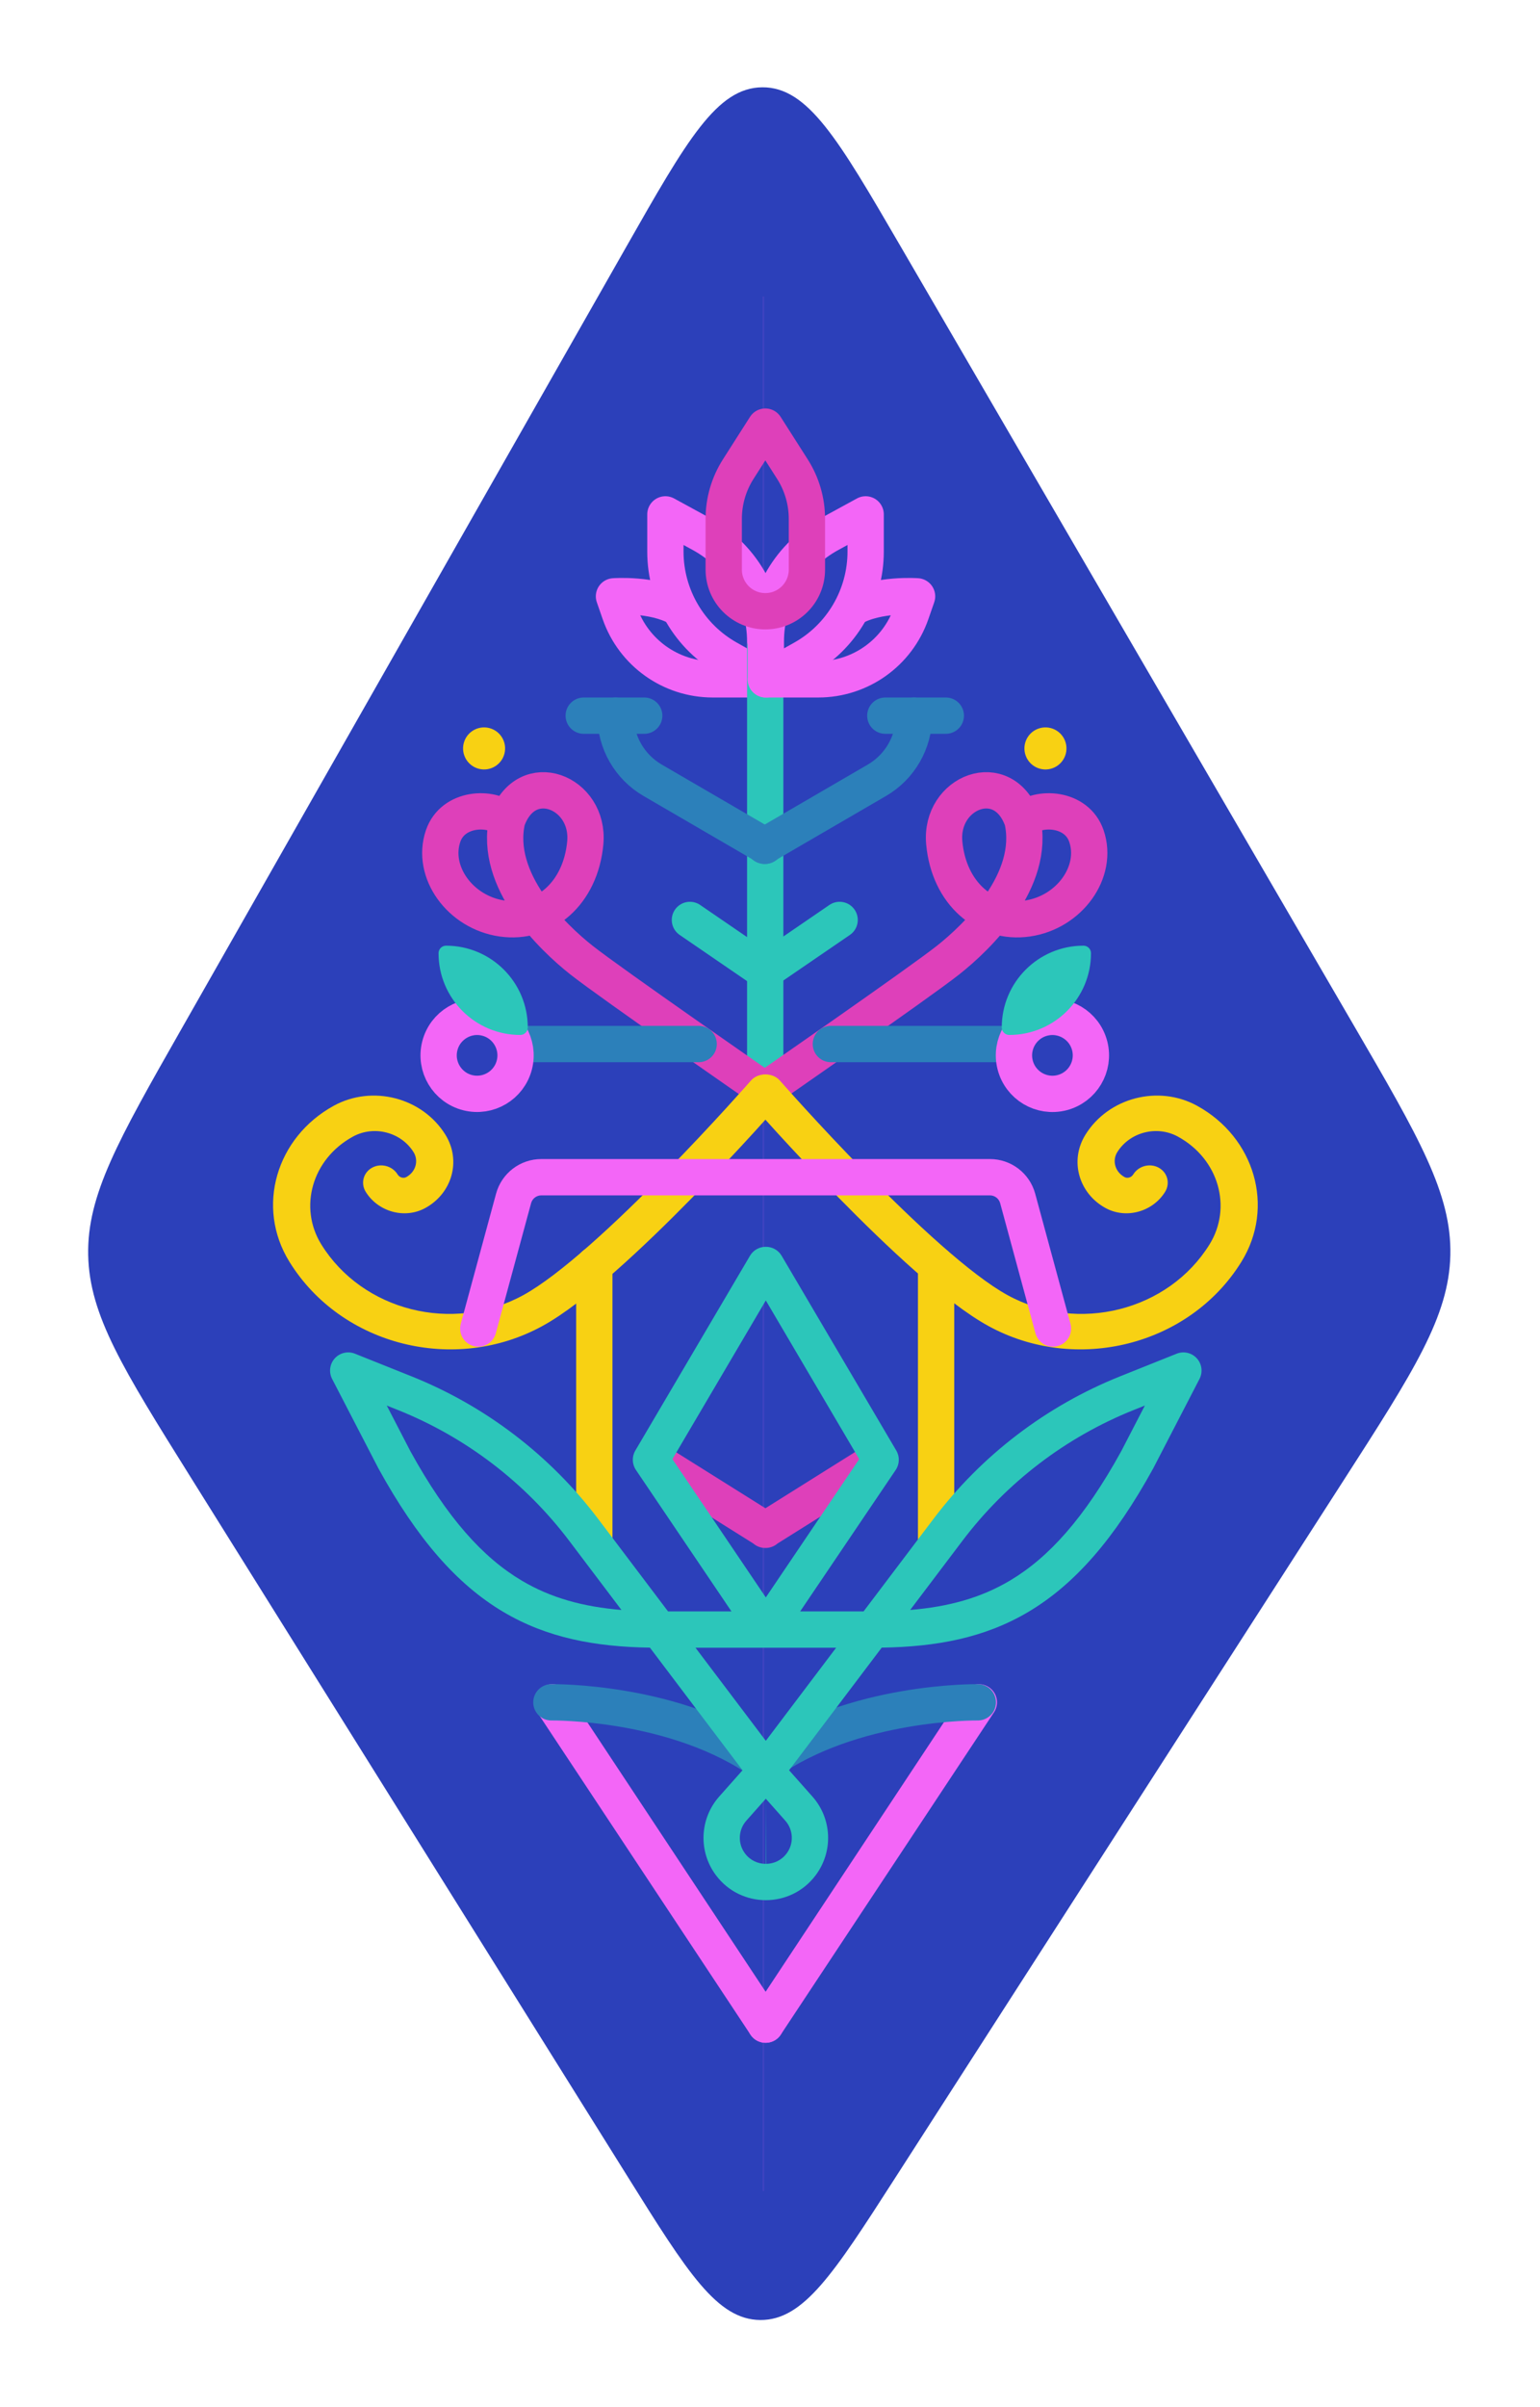 <svg width="290" height="453" viewBox="0 0 290 453" fill="none" xmlns="http://www.w3.org/2000/svg">
<g filter="url(#filter0_f_608_1733)">
<path d="M254.933 192.966L169.417 46.063C157.9 26.28 152.142 16.388 143.568 16.43C134.994 16.472 129.333 26.42 118.011 46.315L118.011 46.315L34.065 193.825C22.271 214.55 16.374 224.913 16.607 236.214C16.841 247.514 23.162 257.624 35.803 277.844L118.309 409.815C129.455 427.642 135.027 436.555 143.182 436.608C151.337 436.66 157.024 427.819 168.398 410.138L253.03 278.575C266.25 258.023 272.86 247.747 273.117 236.196C273.374 224.645 267.227 214.085 254.933 192.966Z" fill="#2C40BA"/>
</g>
<line opacity="0.1" y1="-0.142" x2="356.555" y2="-0.142" transform="matrix(-4.37114e-08 1 1 4.37114e-08 144.211 56.65)" stroke="#2C40BA" stroke-width="0.285"/>
<path d="M144.496 381.878L104.341 321.218" stroke="#2C40BA" stroke-width="6.835" stroke-linecap="round" stroke-linejoin="round"/>
<path d="M144.496 381.878L184.651 321.218" stroke="#2C40BA" stroke-width="6.835" stroke-linecap="round" stroke-linejoin="round"/>
<g style="mix-blend-mode:screen">
<path d="M112.237 238.914L112.237 291.031" stroke="#2C40BA" stroke-width="6.835" stroke-linecap="round"/>
<path d="M176.599 238.914L176.599 291.03" stroke="#2C40BA" stroke-width="6.835" stroke-linecap="round"/>
</g>
<path d="M144.204 332.662C127.769 320.864 104.152 321.219 104.152 321.219" stroke="#2C40BA" stroke-width="6.835" stroke-linecap="round"/>
<path d="M144.402 332.662C160.838 320.864 184.454 321.219 184.454 321.219" stroke="#2C40BA" stroke-width="6.835" stroke-linecap="round"/>
<path d="M128.043 115.236C123.344 112.543 115.939 113.082 115.939 113.082L117.044 116.263C119.63 123.709 126.648 128.701 134.531 128.701H144.418" stroke="#2C40BA" stroke-width="6.835" stroke-linecap="round" stroke-linejoin="round"/>
<path d="M144.418 121.607V128.701L137.418 124.78C130.133 120.701 125.622 113.003 125.622 104.654V97.659L132.4 101.358C139.809 105.401 144.418 113.167 144.418 121.607Z" stroke="#2C40BA" stroke-width="6.835" stroke-linejoin="round"/>
<g style="mix-blend-mode:lighten">
<path d="M144.418 122.72L144.418 137.831L144.418 206.164" stroke="#2C40BA" stroke-width="6.835" stroke-linecap="round"/>
</g>
<g style="mix-blend-mode:lighten">
<path d="M144.418 183.691L130.239 173.983" stroke="#2C40BA" stroke-width="6.835" stroke-linecap="round" stroke-linejoin="round"/>
</g>
<g style="mix-blend-mode:lighten">
<path d="M144.252 183.691L158.432 173.983" stroke="#2C40BA" stroke-width="6.835" stroke-linecap="round" stroke-linejoin="round"/>
</g>
<path d="M160.912 115.236C165.611 112.543 173.016 113.082 173.016 113.082L171.911 116.263C169.325 123.709 162.307 128.701 154.424 128.701H144.537" stroke="#2C40BA" stroke-width="6.835" stroke-linecap="round" stroke-linejoin="round"/>
<path d="M144.537 121.607V128.701L151.538 124.78C158.822 120.701 163.333 113.003 163.333 104.654V97.659L156.555 101.358C149.146 105.401 144.537 113.167 144.537 121.607Z" stroke="#2C40BA" stroke-width="6.835" stroke-linejoin="round"/>
<path d="M95.821 155.214C93.279 166.572 104.3 177.179 109.824 181.542C115.347 185.906 144.425 206.034 144.425 206.034M95.821 155.214C99.429 145.09 111.418 149.928 110.536 159.471C109.653 169.015 102.775 174.85 94.872 173.711C86.969 172.572 81.456 164.926 83.765 158.19C85.594 152.855 92.736 152.494 95.821 155.214Z" stroke="#2C40BA" stroke-width="6.835" stroke-linecap="round" stroke-linejoin="round"/>
<circle cx="3.959" cy="3.959" r="3.959" transform="matrix(-0.246 0.969 0.969 0.246 88.617 136.893)" fill="#2C40BA"/>
<path d="M192.85 155.214C195.392 166.572 184.371 177.179 178.847 181.542C173.323 185.906 144.246 206.034 144.246 206.034M192.85 155.214C189.242 145.09 177.253 149.928 178.135 159.471C179.018 169.015 185.896 174.85 193.799 173.711C201.702 172.572 207.214 164.926 204.906 158.19C203.077 152.855 195.935 152.494 192.85 155.214Z" stroke="#2C40BA" stroke-width="6.835" stroke-linecap="round" stroke-linejoin="round"/>
<circle cx="197.191" cy="141.704" r="3.959" transform="rotate(75.755 197.191 141.704)" fill="#2C40BA"/>
<g style="mix-blend-mode:screen">
<path d="M131.887 197.335H97.712" stroke="#2C40BA" stroke-width="6.835" stroke-linecap="round"/>
</g>
<g style="mix-blend-mode:screen">
<circle cx="10.661" cy="10.661" r="7.244" transform="matrix(-0.246 0.969 0.969 0.246 82.454 186.513)" stroke="#2C40BA" stroke-width="6.835"/>
</g>
<g style="mix-blend-mode:screen">
<path d="M82.904 180.236C82.904 179.456 83.536 178.824 84.316 178.824V178.824C92.816 178.824 99.706 185.715 99.706 194.215V194.215C99.706 194.994 99.074 195.626 98.294 195.626V195.626C89.794 195.626 82.904 188.736 82.904 180.236V180.236Z" fill="#2C40BA"/>
</g>
<g style="mix-blend-mode:screen">
<path d="M156.783 197.335H190.958" stroke="#2C40BA" stroke-width="6.835" stroke-linecap="round"/>
</g>
<g style="mix-blend-mode:screen">
<circle cx="198.506" cy="199.47" r="7.244" transform="rotate(75.755 198.506 199.47)" stroke="#2C40BA" stroke-width="6.835"/>
</g>
<g style="mix-blend-mode:screen">
<path d="M205.767 180.236C205.767 179.456 205.134 178.824 204.355 178.824V178.824C195.855 178.824 188.964 185.714 188.964 194.214V194.214C188.964 194.994 189.596 195.626 190.376 195.626V195.626C198.876 195.626 205.767 188.736 205.767 180.236V180.236Z" fill="#2C40BA"/>
</g>
<path fill-rule="evenodd" clip-rule="evenodd" d="M124.953 272.472C123.354 271.47 121.245 271.954 120.242 273.553C119.24 275.152 119.724 277.261 121.323 278.263L142.17 291.327C142.808 291.885 143.627 292.179 144.458 292.17C145.288 292.179 146.108 291.885 146.746 291.327L167.592 278.263C169.192 277.261 169.676 275.152 168.674 273.553C167.671 271.954 165.562 271.47 163.963 272.472L144.458 284.695L124.953 272.472Z" fill="#2C40BA"/>
<path fill-rule="evenodd" clip-rule="evenodd" d="M102.465 250.398C106.536 248.168 111.362 244.373 116.199 240.106C121.081 235.8 126.145 230.859 130.712 226.204C135.284 221.544 139.383 217.146 142.337 213.913C143.816 212.296 145.009 210.969 145.834 210.045C146.247 209.583 146.567 209.221 146.786 208.974C146.895 208.851 146.978 208.756 147.035 208.692L147.099 208.618L147.116 208.599L147.121 208.594L147.122 208.593C147.122 208.592 147.123 208.592 144.418 206.411L147.123 208.592C148.346 207.197 148.126 205.089 146.632 203.884C145.138 202.68 142.936 202.834 141.713 204.23L141.844 204.335L141.713 204.23L141.713 204.231L141.709 204.234L141.695 204.251L141.635 204.319C141.581 204.38 141.501 204.471 141.395 204.591C141.184 204.83 140.87 205.183 140.465 205.637C139.654 206.545 138.478 207.853 137.019 209.449C134.1 212.643 130.056 216.983 125.553 221.573C121.045 226.167 116.103 230.986 111.384 235.148C106.62 239.351 102.25 242.733 98.868 244.587C85.563 251.877 68.57 247.52 60.838 235.065C60.833 235.056 60.827 235.047 60.821 235.037C56.551 228.14 59.017 219.016 66.765 214.764L66.774 214.759C70.756 212.577 75.854 213.922 78.198 217.68L78.212 217.703C79.16 219.235 78.675 221.363 76.823 222.378L76.811 222.384C76.333 222.637 75.584 222.509 75.188 221.869C74.194 220.264 72.047 219.698 70.392 220.605C68.737 221.512 68.2 223.548 69.194 225.153C71.499 228.876 76.498 230.339 80.42 228.189L80.452 228.172C85.408 225.435 87.228 219.341 84.226 214.451L84.206 214.418C79.856 207.391 70.439 204.977 63.189 208.941L63.176 208.948C52.369 214.87 48.432 227.95 54.807 238.289C54.813 238.3 54.82 238.311 54.827 238.322C64.611 254.127 85.965 259.44 102.465 250.398Z" fill="#2C40BA"/>
<path fill-rule="evenodd" clip-rule="evenodd" d="M186.449 250.398C182.378 248.168 177.552 244.373 172.715 240.106C167.833 235.8 162.769 230.859 158.202 226.204C153.63 221.544 149.531 217.146 146.577 213.913C145.099 212.296 143.905 210.969 143.08 210.045C142.667 209.583 142.347 209.221 142.128 208.974C142.019 208.851 141.936 208.756 141.879 208.692L141.815 208.618L141.798 208.599L141.793 208.594L141.792 208.593C141.792 208.592 141.791 208.592 144.496 206.411L141.791 208.592C140.569 207.197 140.788 205.089 142.282 203.884C143.776 202.68 145.978 202.834 147.201 204.23L147.07 204.335L147.201 204.23L147.201 204.231L147.205 204.234L147.219 204.251L147.279 204.319C147.333 204.38 147.413 204.471 147.519 204.591C147.73 204.83 148.044 205.183 148.449 205.637C149.26 206.545 150.436 207.853 151.895 209.449C154.814 212.643 158.859 216.983 163.361 221.573C167.869 226.167 172.811 230.986 177.53 235.148C182.294 239.351 186.664 242.733 190.047 244.587C203.361 251.883 220.37 247.514 228.093 235.037C228.099 235.027 228.106 235.017 228.112 235.007C232.356 228.113 229.887 219.009 222.15 214.764L222.141 214.759C218.151 212.573 213.04 213.927 210.703 217.702L210.687 217.727C209.759 219.258 210.249 221.368 212.091 222.378L212.103 222.384C212.581 222.637 213.33 222.509 213.726 221.869C214.72 220.264 216.867 219.698 218.522 220.605C220.177 221.512 220.714 223.548 219.72 225.153C217.416 228.876 212.416 230.339 208.494 228.189L208.462 228.172C203.495 225.429 201.678 219.313 204.708 214.418C204.717 214.404 204.726 214.391 204.734 214.377C209.096 207.381 218.491 204.984 225.727 208.941L225.739 208.948C236.557 214.876 240.491 227.977 234.087 238.322C234.08 238.334 234.073 238.345 234.065 238.357C224.271 254.135 202.937 259.433 186.449 250.398Z" fill="#2C40BA"/>
<g style="mix-blend-mode:screen">
<path d="M111.916 238.06L111.916 290.176" stroke="#F8D113" stroke-width="6.835" stroke-linecap="round"/>
<path d="M176.279 238.06L176.279 290.176" stroke="#F8D113" stroke-width="6.835" stroke-linecap="round"/>
</g>
<path fill-rule="evenodd" clip-rule="evenodd" d="M144.532 245.589L126.944 275.452L144.532 301.475L162.12 275.452L144.532 245.589ZM144.532 310.944C144.52 310.944 144.508 310.944 144.497 310.944H131.287L144.532 328.462L157.776 310.944H144.567C144.555 310.944 144.543 310.944 144.532 310.944ZM144.532 339.362L140.869 343.486C139.329 345.221 139.22 347.799 140.609 349.658C141.58 350.957 143.019 351.608 144.488 351.618C144.497 351.618 144.506 351.618 144.515 351.618M144.549 351.618C144.558 351.618 144.567 351.618 144.575 351.618ZM144.575 351.618C146.045 351.608 147.484 350.957 148.455 349.658C149.844 347.799 149.735 345.221 148.194 343.486L144.532 339.362M144.532 358.453C148.043 358.456 151.584 356.888 153.929 353.75C157.261 349.293 157 343.108 153.305 338.947L148.912 334.002L166.355 310.931C176.667 310.769 185.719 309.105 194.002 304.181C202.718 299.001 210.189 290.446 217.468 277.226C217.482 277.2 217.496 277.175 217.509 277.149L226.203 260.355C226.86 259.087 226.659 257.545 225.7 256.488C224.74 255.43 223.225 255.081 221.9 255.611L211.296 259.851C197.33 265.437 185.154 274.73 176.083 286.729L162.943 304.109H151.001L168.991 277.491C169.729 276.399 169.773 274.979 169.104 273.843L147.512 237.18C146.869 236.089 145.714 235.485 144.532 235.496C143.35 235.485 142.195 236.089 141.552 237.18L119.959 273.843C119.29 274.979 119.334 276.399 120.072 277.491L138.062 304.109H126.12L112.981 286.729C103.909 274.73 91.734 265.437 77.767 259.851L67.164 255.611C65.838 255.081 64.323 255.43 63.364 256.488C62.405 257.545 62.204 259.087 62.86 260.355L71.555 277.149C71.568 277.175 71.582 277.2 71.596 277.226C78.875 290.446 86.346 299.001 95.061 304.181C103.344 309.105 112.397 310.769 122.709 310.931L140.151 334.002L135.759 338.947C132.064 343.108 131.803 349.293 135.134 353.75C137.48 356.888 141.02 358.456 144.532 358.453ZM98.553 298.306C104.087 301.595 110.167 303.239 117.346 303.837L107.528 290.851C99.208 279.845 88.04 271.321 75.23 266.197L73.151 265.366L77.604 273.967C84.549 286.571 91.275 293.979 98.553 298.306ZM190.51 298.306C184.977 301.595 178.897 303.239 171.717 303.837L181.535 290.851C189.856 279.845 201.024 271.321 213.834 266.197L215.912 265.366L211.459 273.967C204.515 286.571 197.789 293.979 190.51 298.306Z" fill="#2C40BA"/>
<g style="mix-blend-mode:lighten">
<path d="M144.418 160.028L123.219 147.697C118.888 145.178 116.224 140.546 116.224 135.536V135.536" stroke="#2C40BA" stroke-width="6.835" stroke-linecap="round" stroke-linejoin="round"/>
</g>
<g style="mix-blend-mode:lighten">
<path d="M121.635 135.536H110.243" stroke="#2C40BA" stroke-width="6.835" stroke-linecap="round"/>
</g>
<g style="mix-blend-mode:lighten">
<path d="M144.252 160.028L165.452 147.697C169.782 145.178 172.447 140.546 172.447 135.536V135.536" stroke="#2C40BA" stroke-width="6.835" stroke-linecap="round" stroke-linejoin="round"/>
</g>
<g style="mix-blend-mode:lighten">
<path d="M167.036 135.536H178.427" stroke="#2C40BA" stroke-width="6.835" stroke-linecap="round"/>
</g>
<path fill-rule="evenodd" clip-rule="evenodd" d="M100.331 227.285C100.567 226.417 101.355 225.814 102.255 225.814L144.497 225.814C146.384 225.814 147.914 224.284 147.914 222.396C147.914 220.509 146.384 218.979 144.497 218.979" fill="#2C40BA"/>
<path d="M136.522 98.495C136.522 95.182 137.469 91.937 139.251 89.144L144.354 81.141L149.458 89.144C151.239 91.937 152.186 95.182 152.186 98.495V108.054C152.186 112.379 148.679 115.886 144.354 115.886V115.886C140.029 115.886 136.522 112.379 136.522 108.054V98.495Z" stroke="#2C40BA" stroke-width="6.835" stroke-linejoin="round"/>
<g style="mix-blend-mode:lighten" opacity="0.1">
<line y1="-0.142" x2="356.555" y2="-0.142" transform="matrix(-4.37114e-08 1 1 4.37114e-08 143.891 55.795)" stroke="#F366F7" stroke-width="0.285"/>
</g>
<g style="mix-blend-mode:lighten">
<path d="M144.176 381.024L104.021 320.364" stroke="#F366F7" stroke-width="6.835" stroke-linecap="round" stroke-linejoin="round"/>
<path d="M144.176 381.024L184.331 320.364" stroke="#F366F7" stroke-width="6.835" stroke-linecap="round" stroke-linejoin="round"/>
</g>
<g style="mix-blend-mode:lighten">
<path d="M143.884 331.808C127.448 320.009 103.832 320.364 103.832 320.364" stroke="#2C80BA" stroke-width="6.835" stroke-linecap="round"/>
<path d="M144.083 331.808C160.518 320.009 184.134 320.364 184.134 320.364" stroke="#2C80BA" stroke-width="6.835" stroke-linecap="round"/>
</g>
<g style="mix-blend-mode:lighten">
<path d="M127.722 114.382C123.023 111.689 115.618 112.227 115.618 112.227L116.723 115.409C119.309 122.855 126.327 127.847 134.21 127.847H144.097" stroke="#F366F7" stroke-width="6.835" stroke-linecap="round" stroke-linejoin="round"/>
</g>
<g style="mix-blend-mode:lighten">
<path d="M144.097 120.753V127.847L137.097 123.926C129.812 119.846 125.301 112.149 125.301 103.8V96.805L132.08 100.504C139.488 104.547 144.097 112.313 144.097 120.753Z" stroke="#F366F7" stroke-width="6.835" stroke-linejoin="round"/>
</g>
<g style="mix-blend-mode:lighten">
<g style="mix-blend-mode:lighten">
<path d="M144.098 121.866L144.098 136.977L144.098 205.309" stroke="#2CC6BA" stroke-width="6.835" stroke-linecap="round"/>
</g>
<g style="mix-blend-mode:lighten">
<path d="M144.098 182.836L129.919 173.128" stroke="#2CC6BA" stroke-width="6.835" stroke-linecap="round" stroke-linejoin="round"/>
</g>
<g style="mix-blend-mode:lighten">
<path d="M143.932 182.836L158.111 173.128" stroke="#2CC6BA" stroke-width="6.835" stroke-linecap="round" stroke-linejoin="round"/>
</g>
</g>
<g style="mix-blend-mode:lighten">
<path d="M160.592 114.382C165.291 111.689 172.695 112.227 172.695 112.227L171.59 115.409C169.004 122.855 161.986 127.847 154.104 127.847H144.216" stroke="#F366F7" stroke-width="6.835" stroke-linecap="round" stroke-linejoin="round"/>
</g>
<g style="mix-blend-mode:lighten">
<path d="M144.216 120.753V127.847L151.217 123.926C158.501 119.846 163.012 112.149 163.012 103.8V96.805L156.234 100.504C148.825 104.547 144.216 112.313 144.216 120.753Z" stroke="#F366F7" stroke-width="6.835" stroke-linejoin="round"/>
</g>
<g style="mix-blend-mode:lighten">
<path d="M95.5 154.36C92.958 165.717 103.979 176.325 109.503 180.688C115.027 185.051 144.105 205.18 144.105 205.18M95.5 154.36C99.108 144.235 111.097 149.073 110.215 158.617C109.333 168.16 102.454 173.995 94.551 172.856C86.648 171.717 81.136 164.072 83.444 157.335C85.273 152 92.415 151.639 95.5 154.36Z" stroke="#DE40BA" stroke-width="6.835" stroke-linecap="round" stroke-linejoin="round"/>
<circle cx="3.959" cy="3.959" r="3.959" transform="matrix(-0.246 0.969 0.969 0.246 88.296 136.039)" fill="#F8D113"/>
<path d="M192.529 154.36C195.071 165.717 184.05 176.325 178.527 180.688C173.003 185.051 143.925 205.18 143.925 205.18M192.529 154.36C188.921 144.235 176.932 149.073 177.815 158.617C178.697 168.16 185.575 173.995 193.478 172.856C201.381 171.717 206.894 164.072 204.585 157.335C202.757 152 195.614 151.639 192.529 154.36Z" stroke="#DE40BA" stroke-width="6.835" stroke-linecap="round" stroke-linejoin="round"/>
<circle cx="196.87" cy="140.85" r="3.959" transform="rotate(75.755 196.87 140.85)" fill="#F8D113"/>
</g>
<g style="mix-blend-mode:lighten">
<g style="mix-blend-mode:screen">
<path d="M131.566 196.481H97.392" stroke="#2C80BA" stroke-width="6.835" stroke-linecap="round"/>
</g>
<g style="mix-blend-mode:screen">
<circle cx="10.661" cy="10.661" r="7.244" transform="matrix(-0.246 0.969 0.969 0.246 82.134 185.659)" stroke="#F366F7" stroke-width="6.835"/>
</g>
<g style="mix-blend-mode:screen">
<path d="M82.584 179.382C82.584 178.602 83.216 177.97 83.996 177.97V177.97C92.495 177.97 99.386 184.86 99.386 193.36V193.36C99.386 194.14 98.754 194.772 97.974 194.772V194.772C89.474 194.772 82.584 187.882 82.584 179.382V179.382Z" fill="#2CC6BA"/>
</g>
<g style="mix-blend-mode:screen">
<path d="M156.462 196.481H190.637" stroke="#2C80BA" stroke-width="6.835" stroke-linecap="round"/>
</g>
<g style="mix-blend-mode:screen">
<circle cx="198.185" cy="198.616" r="7.244" transform="rotate(75.755 198.185 198.616)" stroke="#F366F7" stroke-width="6.835"/>
</g>
<g style="mix-blend-mode:screen">
<path d="M205.446 179.381C205.446 178.602 204.814 177.969 204.034 177.969V177.969C195.534 177.969 188.643 184.86 188.643 193.36V193.36C188.643 194.14 189.275 194.772 190.055 194.772V194.772C198.555 194.772 205.446 187.881 205.446 179.381V179.381Z" fill="#2CC6BA"/>
</g>
</g>
<g style="mix-blend-mode:lighten">
<path fill-rule="evenodd" clip-rule="evenodd" d="M124.632 271.618C123.033 270.615 120.924 271.099 119.921 272.699C118.919 274.298 119.403 276.407 121.003 277.409L141.848 290.472C142.486 291.031 143.306 291.325 144.137 291.316C144.968 291.325 145.788 291.031 146.426 290.472L167.271 277.409C168.871 276.407 169.355 274.298 168.352 272.699C167.35 271.099 165.241 270.615 163.642 271.618L144.137 283.841L124.632 271.618Z" fill="#DE40BA"/>
</g>
<g style="mix-blend-mode:lighten">
<path fill-rule="evenodd" clip-rule="evenodd" d="M102.145 249.544C106.216 247.313 111.042 243.518 115.879 239.252C120.761 234.946 125.825 230.005 130.392 225.35C134.964 220.69 139.062 216.291 142.017 213.059C143.495 211.441 144.689 210.114 145.514 209.19C145.927 208.728 146.247 208.367 146.465 208.12C146.574 207.996 146.658 207.902 146.715 207.837L146.779 207.764L146.796 207.745L146.8 207.74L146.802 207.738C146.802 207.738 146.802 207.738 144.098 205.556L146.802 207.738C148.025 206.342 147.806 204.234 146.312 203.03C144.818 201.825 142.616 201.98 141.393 203.375L141.524 203.481L141.393 203.375L141.392 203.376L141.389 203.38L141.374 203.397L141.314 203.465C141.261 203.526 141.181 203.617 141.075 203.736C140.863 203.976 140.55 204.329 140.145 204.783C139.334 205.691 138.158 206.999 136.699 208.595C133.779 211.789 129.735 216.129 125.232 220.718C120.725 225.313 115.783 230.132 111.064 234.294C106.3 238.496 101.93 241.879 98.547 243.732C85.233 251.028 68.224 246.659 60.501 234.183C60.494 234.173 60.488 234.163 60.481 234.152C56.236 227.256 58.709 218.148 66.453 213.905L66.471 213.895C70.449 211.728 75.533 213.072 77.874 216.821L77.891 216.848C78.84 218.381 78.354 220.509 76.502 221.523L76.49 221.53C76.013 221.783 75.263 221.654 74.867 221.014C73.874 219.409 71.727 218.844 70.072 219.751C68.416 220.658 67.88 222.694 68.873 224.299C71.178 228.022 76.178 229.484 80.1 227.335L80.132 227.317C85.085 224.58 86.905 218.491 83.909 213.603C83.901 213.59 83.893 213.577 83.885 213.563C79.532 206.532 70.107 204.12 62.855 208.093L62.832 208.106C52.031 214.04 48.107 227.131 54.506 237.468C54.514 237.479 54.521 237.491 54.529 237.503C64.323 253.281 85.657 258.579 102.145 249.544Z" fill="#F8D113"/>
</g>
<g style="mix-blend-mode:lighten">
<path fill-rule="evenodd" clip-rule="evenodd" d="M186.128 249.544C182.057 247.313 177.231 243.518 172.394 239.252C167.512 234.946 162.448 230.005 157.881 225.35C153.31 220.69 149.211 216.291 146.256 213.059C144.778 211.441 143.585 210.114 142.759 209.19C142.347 208.728 142.026 208.367 141.808 208.12C141.699 207.996 141.615 207.902 141.559 207.837L141.494 207.764L141.477 207.745L141.473 207.74L141.471 207.738C141.471 207.738 141.471 207.738 144.175 205.556L141.471 207.738C140.248 206.342 140.468 204.234 141.961 203.03C143.455 201.825 145.657 201.98 146.88 203.375L146.749 203.481L146.88 203.375L146.881 203.376L146.884 203.38L146.899 203.397L146.959 203.465C147.012 203.526 147.092 203.617 147.198 203.736C147.41 203.976 147.723 204.329 148.129 204.783C148.939 205.691 150.116 206.999 151.575 208.595C154.494 211.789 158.538 216.129 163.041 220.718C167.548 225.313 172.491 230.132 177.21 234.294C181.974 238.496 186.343 241.879 189.726 243.732C203.041 251.028 220.049 246.659 227.772 234.183C227.781 234.169 227.79 234.155 227.799 234.141C232.033 227.249 229.562 218.154 221.831 213.911L221.82 213.905C217.84 211.724 212.744 213.066 210.399 216.821L210.382 216.848C209.434 218.381 209.919 220.509 211.771 221.523L211.776 221.526C212.253 221.784 213.008 221.658 213.406 221.014C214.4 219.409 216.547 218.844 218.202 219.751C219.857 220.658 220.394 222.694 219.4 224.299C217.096 228.022 212.096 229.484 208.174 227.335L208.161 227.328C203.193 224.597 201.364 218.498 204.364 213.603C204.372 213.59 204.38 213.577 204.388 213.563C208.738 206.536 218.155 204.122 225.405 208.086L225.418 208.093C236.237 214.021 240.171 227.123 233.767 237.468C233.757 237.484 233.747 237.5 233.736 237.516C223.939 253.284 202.612 258.576 186.128 249.544Z" fill="#F8D113"/>
</g>
<g style="mix-blend-mode:lighten">
<path fill-rule="evenodd" clip-rule="evenodd" d="M144.211 244.734L126.623 274.598L144.211 300.621L161.799 274.598L144.211 244.734ZM144.211 310.089C144.199 310.089 144.188 310.089 144.176 310.089H130.967L144.211 327.608L157.456 310.089H144.247C144.235 310.089 144.223 310.089 144.211 310.089ZM144.211 338.508L140.548 342.632C139.008 344.366 138.899 346.945 140.288 348.803C141.259 350.102 142.698 350.754 144.167 350.763C144.176 350.763 144.185 350.763 144.194 350.763M144.228 350.763C144.237 350.763 144.246 350.763 144.255 350.763ZM144.255 350.763C145.724 350.754 147.164 350.102 148.135 348.803C149.524 346.945 149.415 344.366 147.874 342.632L144.211 338.508M144.211 357.598C147.723 357.601 151.263 356.034 153.609 352.895C156.941 348.438 156.68 342.253 152.984 338.093L148.592 333.147L166.034 310.076C176.346 309.914 185.399 308.25 193.682 303.327C202.398 298.146 209.869 289.592 217.148 276.371C217.162 276.346 217.175 276.32 217.189 276.294L225.883 259.501C226.539 258.233 226.339 256.691 225.379 255.633C224.42 254.576 222.905 254.226 221.579 254.756L210.976 258.997C197.01 264.582 184.834 273.876 175.763 285.874L162.623 303.254H150.681L168.671 276.637C169.409 275.544 169.453 274.125 168.784 272.989L147.191 236.326C146.548 235.234 145.393 234.631 144.211 234.642C143.029 234.631 141.874 235.234 141.231 236.326L119.638 272.989C118.969 274.125 119.013 275.544 119.752 276.637L137.741 303.254H125.799L112.66 285.874C103.589 273.876 91.413 264.582 77.447 258.997L66.843 254.756C65.518 254.226 64.002 254.576 63.043 255.633C62.084 256.691 61.883 258.233 62.539 259.501L71.234 276.294C71.247 276.32 71.261 276.346 71.275 276.371C78.554 289.592 86.025 298.146 94.74 303.327C103.024 308.25 112.076 309.914 122.388 310.076L139.83 333.147L135.438 338.093C131.743 342.253 131.482 348.438 134.813 352.895C137.159 356.034 140.7 357.601 144.211 357.598ZM98.233 297.451C103.766 300.74 109.846 302.385 117.025 302.983L107.208 289.996C98.887 278.99 87.719 270.466 74.909 265.343L72.83 264.512L77.283 273.113C84.228 285.717 90.954 293.125 98.233 297.451ZM190.19 297.451C184.657 300.74 178.577 302.385 171.397 302.983L181.215 289.996C189.535 278.99 200.703 270.466 213.514 265.343L215.592 264.512L211.139 273.113C204.194 285.717 197.468 293.125 190.19 297.451Z" fill="#2CC6BA"/>
</g>
<g style="mix-blend-mode:lighten">
<g style="mix-blend-mode:lighten">
<path d="M144.097 159.173L122.898 146.842C118.567 144.323 115.903 139.691 115.903 134.682V134.682" stroke="#2C80BA" stroke-width="6.835" stroke-linecap="round" stroke-linejoin="round"/>
</g>
<g style="mix-blend-mode:lighten">
<path d="M121.314 134.682H109.922" stroke="#2C80BA" stroke-width="6.835" stroke-linecap="round"/>
</g>
<g style="mix-blend-mode:lighten">
<path d="M143.932 159.173L165.131 146.842C169.461 144.323 172.126 139.691 172.126 134.682V134.682" stroke="#2C80BA" stroke-width="6.835" stroke-linecap="round" stroke-linejoin="round"/>
</g>
<g style="mix-blend-mode:lighten">
<path d="M166.715 134.682H178.106" stroke="#2C80BA" stroke-width="6.835" stroke-linecap="round"/>
</g>
</g>
<g style="mix-blend-mode:lighten">
<path fill-rule="evenodd" clip-rule="evenodd" d="M100.011 226.431C100.247 225.562 101.035 224.96 101.935 224.96L144.148 224.96C144.157 224.96 144.167 224.96 144.177 224.96L186.418 224.96C187.318 224.96 188.107 225.563 188.342 226.431L194.988 250.916C195.483 252.738 197.36 253.814 199.182 253.319C201.003 252.825 202.079 250.947 201.585 249.126L194.939 224.641C193.895 220.795 190.404 218.125 186.418 218.125L144.205 218.125C144.196 218.125 144.186 218.125 144.177 218.125L101.935 218.125C97.95 218.125 94.459 220.794 93.415 224.64L86.769 249.126C86.274 250.947 87.35 252.825 89.171 253.319C90.993 253.813 92.871 252.738 93.365 250.916L100.011 226.431Z" fill="#F366F7"/>
</g>
<g style="mix-blend-mode:lighten">
<path d="M136.287 97.64C136.287 94.327 137.234 91.083 139.015 88.289L144.119 80.287L149.222 88.289C151.004 91.083 151.95 94.327 151.95 97.64V107.2C151.95 111.525 148.444 115.031 144.119 115.031V115.031C139.793 115.031 136.287 111.525 136.287 107.2V97.64Z" stroke="#DE40BA" stroke-width="6.835" stroke-linejoin="round"/>
</g>
<defs>
<filter id="filter0_f_608_1733" x="0.269" y="0.098" width="289.188" height="452.841" filterUnits="userSpaceOnUse" color-interpolation-filters="sRGB">
<feFlood flood-opacity="0" result="BackgroundImageFix"/>
<feBlend mode="normal" in="SourceGraphic" in2="BackgroundImageFix" result="shape"/>
<feGaussianBlur stdDeviation="8.166" result="effect1_foregroundBlur_608_1733"/>
</filter>
</defs>
</svg>
